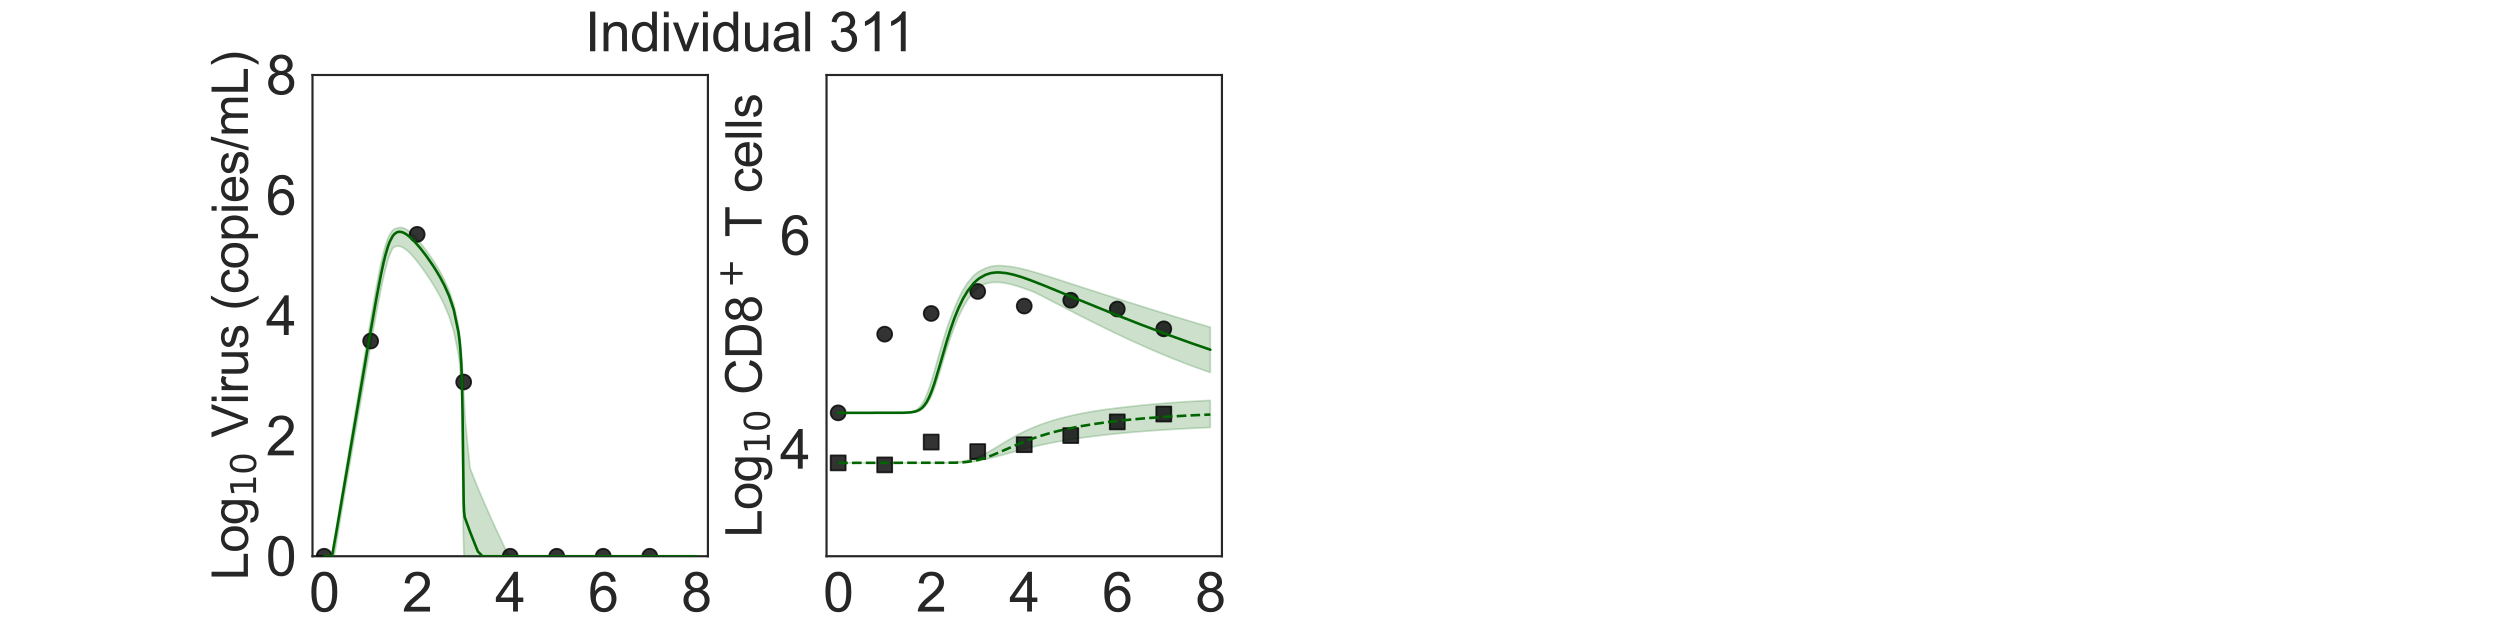 <?xml version="1.0" encoding="utf-8" standalone="no"?>
<!DOCTYPE svg PUBLIC "-//W3C//DTD SVG 1.1//EN"
  "http://www.w3.org/Graphics/SVG/1.1/DTD/svg11.dtd">
<svg xmlns:xlink="http://www.w3.org/1999/xlink" width="1440pt" height="360pt" viewBox="0 0 1440 360" xmlns="http://www.w3.org/2000/svg" version="1.1">
 <defs>
  <style type="text/css">*{stroke-linejoin: round; stroke-linecap: butt}</style>
 </defs>
 <g id="figure_1">
  <g id="patch_1">
   <path d="M 0 360 
L 1440 360 
L 1440 0 
L 0 0 
z
" style="fill: #ffffff"/>
  </g>
  <g id="axes_1">
   <g id="patch_2">
    <path d="M 180 320.4 
L 407.755 320.4 
L 407.755 43.2 
L 180 43.2 
z
" style="fill: #ffffff"/>
   </g>
   <g id="matplotlib.axis_1">
    <g id="xtick_1">
     <g id="text_1">
      <!-- 0 -->
      <g style="fill: #262626" transform="translate(178.024 352.232) scale(0.312 -0.312)">
       <defs>
        <path id="ArialMT-30" d="M 266 2259 
Q 266 3072 433 3567 
Q 600 4063 929 4331 
Q 1259 4600 1759 4600 
Q 2128 4600 2406 4451 
Q 2684 4303 2865 4023 
Q 3047 3744 3150 3342 
Q 3253 2941 3253 2259 
Q 3253 1453 3087 958 
Q 2922 463 2592 192 
Q 2263 -78 1759 -78 
Q 1097 -78 719 397 
Q 266 969 266 2259 
z
M 844 2259 
Q 844 1131 1108 757 
Q 1372 384 1759 384 
Q 2147 384 2411 759 
Q 2675 1134 2675 2259 
Q 2675 3391 2411 3762 
Q 2147 4134 1753 4134 
Q 1366 4134 1134 3806 
Q 844 3388 844 2259 
z
" transform="scale(0.016)"/>
       </defs>
       <use xlink:href="#ArialMT-30"/>
      </g>
     </g>
    </g>
    <g id="xtick_2">
     <g id="text_2">
      <!-- 2 -->
      <g style="fill: #262626" transform="translate(231.613 352.232) scale(0.312 -0.312)">
       <defs>
        <path id="ArialMT-32" d="M 3222 541 
L 3222 0 
L 194 0 
Q 188 203 259 391 
Q 375 700 629 1000 
Q 884 1300 1366 1694 
Q 2113 2306 2375 2664 
Q 2638 3022 2638 3341 
Q 2638 3675 2398 3904 
Q 2159 4134 1775 4134 
Q 1369 4134 1125 3890 
Q 881 3647 878 3216 
L 300 3275 
Q 359 3922 746 4261 
Q 1134 4600 1788 4600 
Q 2447 4600 2831 4234 
Q 3216 3869 3216 3328 
Q 3216 3053 3103 2787 
Q 2991 2522 2730 2228 
Q 2469 1934 1863 1422 
Q 1356 997 1212 845 
Q 1069 694 975 541 
L 3222 541 
z
" transform="scale(0.016)"/>
       </defs>
       <use xlink:href="#ArialMT-32"/>
      </g>
     </g>
    </g>
    <g id="xtick_3">
     <g id="text_3">
      <!-- 4 -->
      <g style="fill: #262626" transform="translate(285.202 352.232) scale(0.312 -0.312)">
       <defs>
        <path id="ArialMT-34" d="M 2069 0 
L 2069 1097 
L 81 1097 
L 81 1613 
L 2172 4581 
L 2631 4581 
L 2631 1613 
L 3250 1613 
L 3250 1097 
L 2631 1097 
L 2631 0 
L 2069 0 
z
M 2069 1613 
L 2069 3678 
L 634 1613 
L 2069 1613 
z
" transform="scale(0.016)"/>
       </defs>
       <use xlink:href="#ArialMT-34"/>
      </g>
     </g>
    </g>
    <g id="xtick_4">
     <g id="text_4">
      <!-- 6 -->
      <g style="fill: #262626" transform="translate(338.792 352.232) scale(0.312 -0.312)">
       <defs>
        <path id="ArialMT-36" d="M 3184 3459 
L 2625 3416 
Q 2550 3747 2413 3897 
Q 2184 4138 1850 4138 
Q 1581 4138 1378 3988 
Q 1113 3794 959 3422 
Q 806 3050 800 2363 
Q 1003 2672 1297 2822 
Q 1591 2972 1913 2972 
Q 2475 2972 2870 2558 
Q 3266 2144 3266 1488 
Q 3266 1056 3080 686 
Q 2894 316 2569 119 
Q 2244 -78 1831 -78 
Q 1128 -78 684 439 
Q 241 956 241 2144 
Q 241 3472 731 4075 
Q 1159 4600 1884 4600 
Q 2425 4600 2770 4297 
Q 3116 3994 3184 3459 
z
M 888 1484 
Q 888 1194 1011 928 
Q 1134 663 1356 523 
Q 1578 384 1822 384 
Q 2178 384 2434 671 
Q 2691 959 2691 1453 
Q 2691 1928 2437 2201 
Q 2184 2475 1800 2475 
Q 1419 2475 1153 2201 
Q 888 1928 888 1484 
z
" transform="scale(0.016)"/>
       </defs>
       <use xlink:href="#ArialMT-36"/>
      </g>
     </g>
    </g>
    <g id="xtick_5">
     <g id="text_5">
      <!-- 8 -->
      <g style="fill: #262626" transform="translate(392.381 352.232) scale(0.312 -0.312)">
       <defs>
        <path id="ArialMT-38" d="M 1131 2484 
Q 781 2613 612 2850 
Q 444 3088 444 3419 
Q 444 3919 803 4259 
Q 1163 4600 1759 4600 
Q 2359 4600 2725 4251 
Q 3091 3903 3091 3403 
Q 3091 3084 2923 2848 
Q 2756 2613 2416 2484 
Q 2838 2347 3058 2040 
Q 3278 1734 3278 1309 
Q 3278 722 2862 322 
Q 2447 -78 1769 -78 
Q 1091 -78 675 323 
Q 259 725 259 1325 
Q 259 1772 486 2073 
Q 713 2375 1131 2484 
z
M 1019 3438 
Q 1019 3113 1228 2906 
Q 1438 2700 1772 2700 
Q 2097 2700 2305 2904 
Q 2513 3109 2513 3406 
Q 2513 3716 2298 3927 
Q 2084 4138 1766 4138 
Q 1444 4138 1231 3931 
Q 1019 3725 1019 3438 
z
M 838 1322 
Q 838 1081 952 856 
Q 1066 631 1291 507 
Q 1516 384 1775 384 
Q 2178 384 2440 643 
Q 2703 903 2703 1303 
Q 2703 1709 2433 1975 
Q 2163 2241 1756 2241 
Q 1359 2241 1098 1978 
Q 838 1716 838 1322 
z
" transform="scale(0.016)"/>
       </defs>
       <use xlink:href="#ArialMT-38"/>
      </g>
     </g>
    </g>
    <g id="text_6">
     <!-- Time (d) -->
     <g style="fill: #262626" transform="translate(241.191 383.253) scale(0.286 -0.286)">
      <defs>
       <path id="ArialMT-54" d="M 1659 0 
L 1659 4041 
L 150 4041 
L 150 4581 
L 3781 4581 
L 3781 4041 
L 2266 4041 
L 2266 0 
L 1659 0 
z
" transform="scale(0.016)"/>
       <path id="ArialMT-69" d="M 425 3934 
L 425 4581 
L 988 4581 
L 988 3934 
L 425 3934 
z
M 425 0 
L 425 3319 
L 988 3319 
L 988 0 
L 425 0 
z
" transform="scale(0.016)"/>
       <path id="ArialMT-6d" d="M 422 0 
L 422 3319 
L 925 3319 
L 925 2853 
Q 1081 3097 1340 3245 
Q 1600 3394 1931 3394 
Q 2300 3394 2536 3241 
Q 2772 3088 2869 2813 
Q 3263 3394 3894 3394 
Q 4388 3394 4653 3120 
Q 4919 2847 4919 2278 
L 4919 0 
L 4359 0 
L 4359 2091 
Q 4359 2428 4304 2576 
Q 4250 2725 4106 2815 
Q 3963 2906 3769 2906 
Q 3419 2906 3187 2673 
Q 2956 2441 2956 1928 
L 2956 0 
L 2394 0 
L 2394 2156 
Q 2394 2531 2256 2718 
Q 2119 2906 1806 2906 
Q 1569 2906 1367 2781 
Q 1166 2656 1075 2415 
Q 984 2175 984 1722 
L 984 0 
L 422 0 
z
" transform="scale(0.016)"/>
       <path id="ArialMT-65" d="M 2694 1069 
L 3275 997 
Q 3138 488 2766 206 
Q 2394 -75 1816 -75 
Q 1088 -75 661 373 
Q 234 822 234 1631 
Q 234 2469 665 2931 
Q 1097 3394 1784 3394 
Q 2450 3394 2872 2941 
Q 3294 2488 3294 1666 
Q 3294 1616 3291 1516 
L 816 1516 
Q 847 969 1125 678 
Q 1403 388 1819 388 
Q 2128 388 2347 550 
Q 2566 713 2694 1069 
z
M 847 1978 
L 2700 1978 
Q 2663 2397 2488 2606 
Q 2219 2931 1791 2931 
Q 1403 2931 1139 2672 
Q 875 2413 847 1978 
z
" transform="scale(0.016)"/>
       <path id="ArialMT-20" transform="scale(0.016)"/>
       <path id="ArialMT-28" d="M 1497 -1347 
Q 1031 -759 709 28 
Q 388 816 388 1659 
Q 388 2403 628 3084 
Q 909 3875 1497 4659 
L 1900 4659 
Q 1522 4009 1400 3731 
Q 1209 3300 1100 2831 
Q 966 2247 966 1656 
Q 966 153 1900 -1347 
L 1497 -1347 
z
" transform="scale(0.016)"/>
       <path id="ArialMT-64" d="M 2575 0 
L 2575 419 
Q 2259 -75 1647 -75 
Q 1250 -75 917 144 
Q 584 363 401 755 
Q 219 1147 219 1656 
Q 219 2153 384 2558 
Q 550 2963 881 3178 
Q 1213 3394 1622 3394 
Q 1922 3394 2156 3267 
Q 2391 3141 2538 2938 
L 2538 4581 
L 3097 4581 
L 3097 0 
L 2575 0 
z
M 797 1656 
Q 797 1019 1065 703 
Q 1334 388 1700 388 
Q 2069 388 2326 689 
Q 2584 991 2584 1609 
Q 2584 2291 2321 2609 
Q 2059 2928 1675 2928 
Q 1300 2928 1048 2622 
Q 797 2316 797 1656 
z
" transform="scale(0.016)"/>
       <path id="ArialMT-29" d="M 791 -1347 
L 388 -1347 
Q 1322 153 1322 1656 
Q 1322 2244 1188 2822 
Q 1081 3291 891 3722 
Q 769 4003 388 4659 
L 791 4659 
Q 1378 3875 1659 3084 
Q 1900 2403 1900 1659 
Q 1900 816 1576 28 
Q 1253 -759 791 -1347 
z
" transform="scale(0.016)"/>
      </defs>
      <use xlink:href="#ArialMT-54"/>
      <use xlink:href="#ArialMT-69" transform="translate(57.334 0)"/>
      <use xlink:href="#ArialMT-6d" transform="translate(79.551 0)"/>
      <use xlink:href="#ArialMT-65" transform="translate(162.852 0)"/>
      <use xlink:href="#ArialMT-20" transform="translate(218.467 0)"/>
      <use xlink:href="#ArialMT-28" transform="translate(246.25 0)"/>
      <use xlink:href="#ArialMT-64" transform="translate(279.551 0)"/>
      <use xlink:href="#ArialMT-29" transform="translate(335.166 0)"/>
     </g>
    </g>
   </g>
   <g id="matplotlib.axis_2">
    <g id="ytick_1">
     <g id="text_7">
      <!-- 0 -->
      <g style="fill: #262626" transform="translate(153.15 331.566) scale(0.312 -0.312)">
       <use xlink:href="#ArialMT-30"/>
      </g>
     </g>
    </g>
    <g id="ytick_2">
     <g id="text_8">
      <!-- 2 -->
      <g style="fill: #262626" transform="translate(153.15 262.266) scale(0.312 -0.312)">
       <use xlink:href="#ArialMT-32"/>
      </g>
     </g>
    </g>
    <g id="ytick_3">
     <g id="text_9">
      <!-- 4 -->
      <g style="fill: #262626" transform="translate(153.15 192.966) scale(0.312 -0.312)">
       <use xlink:href="#ArialMT-34"/>
      </g>
     </g>
    </g>
    <g id="ytick_4">
     <g id="text_10">
      <!-- 6 -->
      <g style="fill: #262626" transform="translate(153.15 123.666) scale(0.312 -0.312)">
       <use xlink:href="#ArialMT-36"/>
      </g>
     </g>
    </g>
    <g id="ytick_5">
     <g id="text_11">
      <!-- 8 -->
      <g style="fill: #262626" transform="translate(153.15 54.366) scale(0.312 -0.312)">
       <use xlink:href="#ArialMT-38"/>
      </g>
     </g>
    </g>
    <g id="text_12">
     <!-- Log$_{10}$ Virus (copies/mL) -->
     <g style="fill: #262626" transform="translate(142.858 334.238) rotate(-90) scale(0.286 -0.286)">
      <defs>
       <path id="ArialMT-4c" d="M 469 0 
L 469 4581 
L 1075 4581 
L 1075 541 
L 3331 541 
L 3331 0 
L 469 0 
z
" transform="scale(0.016)"/>
       <path id="ArialMT-6f" d="M 213 1659 
Q 213 2581 725 3025 
Q 1153 3394 1769 3394 
Q 2453 3394 2887 2945 
Q 3322 2497 3322 1706 
Q 3322 1066 3130 698 
Q 2938 331 2570 128 
Q 2203 -75 1769 -75 
Q 1072 -75 642 372 
Q 213 819 213 1659 
z
M 791 1659 
Q 791 1022 1069 705 
Q 1347 388 1769 388 
Q 2188 388 2466 706 
Q 2744 1025 2744 1678 
Q 2744 2294 2464 2611 
Q 2184 2928 1769 2928 
Q 1347 2928 1069 2612 
Q 791 2297 791 1659 
z
" transform="scale(0.016)"/>
       <path id="ArialMT-67" d="M 319 -275 
L 866 -356 
Q 900 -609 1056 -725 
Q 1266 -881 1628 -881 
Q 2019 -881 2231 -725 
Q 2444 -569 2519 -288 
Q 2563 -116 2559 434 
Q 2191 0 1641 0 
Q 956 0 581 494 
Q 206 988 206 1678 
Q 206 2153 378 2554 
Q 550 2956 876 3175 
Q 1203 3394 1644 3394 
Q 2231 3394 2613 2919 
L 2613 3319 
L 3131 3319 
L 3131 450 
Q 3131 -325 2973 -648 
Q 2816 -972 2473 -1159 
Q 2131 -1347 1631 -1347 
Q 1038 -1347 672 -1080 
Q 306 -813 319 -275 
z
M 784 1719 
Q 784 1066 1043 766 
Q 1303 466 1694 466 
Q 2081 466 2343 764 
Q 2606 1063 2606 1700 
Q 2606 2309 2336 2618 
Q 2066 2928 1684 2928 
Q 1309 2928 1046 2623 
Q 784 2319 784 1719 
z
" transform="scale(0.016)"/>
       <path id="DejaVuSans-31" d="M 794 531 
L 1825 531 
L 1825 4091 
L 703 3866 
L 703 4441 
L 1819 4666 
L 2450 4666 
L 2450 531 
L 3481 531 
L 3481 0 
L 794 0 
L 794 531 
z
" transform="scale(0.016)"/>
       <path id="DejaVuSans-30" d="M 2034 4250 
Q 1547 4250 1301 3770 
Q 1056 3291 1056 2328 
Q 1056 1369 1301 889 
Q 1547 409 2034 409 
Q 2525 409 2770 889 
Q 3016 1369 3016 2328 
Q 3016 3291 2770 3770 
Q 2525 4250 2034 4250 
z
M 2034 4750 
Q 2819 4750 3233 4129 
Q 3647 3509 3647 2328 
Q 3647 1150 3233 529 
Q 2819 -91 2034 -91 
Q 1250 -91 836 529 
Q 422 1150 422 2328 
Q 422 3509 836 4129 
Q 1250 4750 2034 4750 
z
" transform="scale(0.016)"/>
       <path id="ArialMT-56" d="M 1803 0 
L 28 4581 
L 684 4581 
L 1875 1253 
Q 2019 853 2116 503 
Q 2222 878 2363 1253 
L 3600 4581 
L 4219 4581 
L 2425 0 
L 1803 0 
z
" transform="scale(0.016)"/>
       <path id="ArialMT-72" d="M 416 0 
L 416 3319 
L 922 3319 
L 922 2816 
Q 1116 3169 1280 3281 
Q 1444 3394 1641 3394 
Q 1925 3394 2219 3213 
L 2025 2691 
Q 1819 2813 1613 2813 
Q 1428 2813 1281 2702 
Q 1134 2591 1072 2394 
Q 978 2094 978 1738 
L 978 0 
L 416 0 
z
" transform="scale(0.016)"/>
       <path id="ArialMT-75" d="M 2597 0 
L 2597 488 
Q 2209 -75 1544 -75 
Q 1250 -75 995 37 
Q 741 150 617 320 
Q 494 491 444 738 
Q 409 903 409 1263 
L 409 3319 
L 972 3319 
L 972 1478 
Q 972 1038 1006 884 
Q 1059 663 1231 536 
Q 1403 409 1656 409 
Q 1909 409 2131 539 
Q 2353 669 2445 892 
Q 2538 1116 2538 1541 
L 2538 3319 
L 3100 3319 
L 3100 0 
L 2597 0 
z
" transform="scale(0.016)"/>
       <path id="ArialMT-73" d="M 197 991 
L 753 1078 
Q 800 744 1014 566 
Q 1228 388 1613 388 
Q 2000 388 2187 545 
Q 2375 703 2375 916 
Q 2375 1106 2209 1216 
Q 2094 1291 1634 1406 
Q 1016 1563 777 1677 
Q 538 1791 414 1992 
Q 291 2194 291 2438 
Q 291 2659 392 2848 
Q 494 3038 669 3163 
Q 800 3259 1026 3326 
Q 1253 3394 1513 3394 
Q 1903 3394 2198 3281 
Q 2494 3169 2634 2976 
Q 2775 2784 2828 2463 
L 2278 2388 
Q 2241 2644 2061 2787 
Q 1881 2931 1553 2931 
Q 1166 2931 1000 2803 
Q 834 2675 834 2503 
Q 834 2394 903 2306 
Q 972 2216 1119 2156 
Q 1203 2125 1616 2013 
Q 2213 1853 2448 1751 
Q 2684 1650 2818 1456 
Q 2953 1263 2953 975 
Q 2953 694 2789 445 
Q 2625 197 2315 61 
Q 2006 -75 1616 -75 
Q 969 -75 630 194 
Q 291 463 197 991 
z
" transform="scale(0.016)"/>
       <path id="ArialMT-63" d="M 2588 1216 
L 3141 1144 
Q 3050 572 2676 248 
Q 2303 -75 1759 -75 
Q 1078 -75 664 370 
Q 250 816 250 1647 
Q 250 2184 428 2587 
Q 606 2991 970 3192 
Q 1334 3394 1763 3394 
Q 2303 3394 2647 3120 
Q 2991 2847 3088 2344 
L 2541 2259 
Q 2463 2594 2264 2762 
Q 2066 2931 1784 2931 
Q 1359 2931 1093 2626 
Q 828 2322 828 1663 
Q 828 994 1084 691 
Q 1341 388 1753 388 
Q 2084 388 2306 591 
Q 2528 794 2588 1216 
z
" transform="scale(0.016)"/>
       <path id="ArialMT-70" d="M 422 -1272 
L 422 3319 
L 934 3319 
L 934 2888 
Q 1116 3141 1344 3267 
Q 1572 3394 1897 3394 
Q 2322 3394 2647 3175 
Q 2972 2956 3137 2557 
Q 3303 2159 3303 1684 
Q 3303 1175 3120 767 
Q 2938 359 2589 142 
Q 2241 -75 1856 -75 
Q 1575 -75 1351 44 
Q 1128 163 984 344 
L 984 -1272 
L 422 -1272 
z
M 931 1641 
Q 931 1000 1190 694 
Q 1450 388 1819 388 
Q 2194 388 2461 705 
Q 2728 1022 2728 1688 
Q 2728 2322 2467 2637 
Q 2206 2953 1844 2953 
Q 1484 2953 1207 2617 
Q 931 2281 931 1641 
z
" transform="scale(0.016)"/>
       <path id="ArialMT-2f" d="M 0 -78 
L 1328 4659 
L 1778 4659 
L 453 -78 
L 0 -78 
z
" transform="scale(0.016)"/>
      </defs>
      <use xlink:href="#ArialMT-4c" transform="translate(0 0.203)"/>
      <use xlink:href="#ArialMT-6f" transform="translate(55.615 0.203)"/>
      <use xlink:href="#ArialMT-67" transform="translate(111.23 0.203)"/>
      <use xlink:href="#DejaVuSans-31" transform="translate(167.803 -16.203) scale(0.7)"/>
      <use xlink:href="#DejaVuSans-30" transform="translate(212.339 -16.203) scale(0.7)"/>
      <use xlink:href="#ArialMT-20" transform="translate(259.609 0.203)"/>
      <use xlink:href="#ArialMT-56" transform="translate(287.393 0.203)"/>
      <use xlink:href="#ArialMT-69" transform="translate(354.092 0.203)"/>
      <use xlink:href="#ArialMT-72" transform="translate(376.309 0.203)"/>
      <use xlink:href="#ArialMT-75" transform="translate(409.609 0.203)"/>
      <use xlink:href="#ArialMT-73" transform="translate(465.225 0.203)"/>
      <use xlink:href="#ArialMT-20" transform="translate(515.225 0.203)"/>
      <use xlink:href="#ArialMT-28" transform="translate(543.008 0.203)"/>
      <use xlink:href="#ArialMT-63" transform="translate(576.309 0.203)"/>
      <use xlink:href="#ArialMT-6f" transform="translate(626.309 0.203)"/>
      <use xlink:href="#ArialMT-70" transform="translate(681.924 0.203)"/>
      <use xlink:href="#ArialMT-69" transform="translate(737.539 0.203)"/>
      <use xlink:href="#ArialMT-65" transform="translate(759.756 0.203)"/>
      <use xlink:href="#ArialMT-73" transform="translate(815.371 0.203)"/>
      <use xlink:href="#ArialMT-2f" transform="translate(865.371 0.203)"/>
      <use xlink:href="#ArialMT-6d" transform="translate(893.154 0.203)"/>
      <use xlink:href="#ArialMT-4c" transform="translate(976.455 0.203)"/>
      <use xlink:href="#ArialMT-29" transform="translate(1032.07 0.203)"/>
     </g>
    </g>
   </g>
   <g id="patch_3">
    <path d="M 180 320.4 
L 180 43.2 
" style="fill: none; stroke: #262626; stroke-width: 1.25; stroke-linejoin: miter; stroke-linecap: square"/>
   </g>
   <g id="patch_4">
    <path d="M 407.755 320.4 
L 407.755 43.2 
" style="fill: none; stroke: #262626; stroke-width: 1.25; stroke-linejoin: miter; stroke-linecap: square"/>
   </g>
   <g id="patch_5">
    <path d="M 180 320.4 
L 407.755 320.4 
" style="fill: none; stroke: #262626; stroke-width: 1.25; stroke-linejoin: miter; stroke-linecap: square"/>
   </g>
   <g id="patch_6">
    <path d="M 180 43.2 
L 407.755 43.2 
" style="fill: none; stroke: #262626; stroke-width: 1.25; stroke-linejoin: miter; stroke-linecap: square"/>
   </g>
   <g id="FillBetweenPolyCollection_1">
    <defs>
     <path id="m69bdd85c32" d="M 186.699 -39.6 
L 186.699 -39.6 
L 186.699 -39.6 
L 186.703 -39.6 
L 186.74 -39.6 
L 186.866 -39.6 
L 186.969 -39.6 
L 187.314 -39.6 
L 187.659 -39.6 
L 188.513 -39.6 
L 189.113 -39.6 
L 190.5 -39.6 
L 191.238 -39.6 
L 192.66 -40.557 
L 193.478 -45.144 
L 194.879 -53.638 
L 195.76 -58.958 
L 197.154 -67.368 
L 198.08 -72.913 
L 199.46 -80.848 
L 200.419 -86.382 
L 201.786 -94.233 
L 202.768 -99.884 
L 204.253 -108.415 
L 205.212 -113.942 
L 206.505 -121.359 
L 207.494 -127.046 
L 208.89 -135.044 
L 209.868 -140.661 
L 211.17 -148.091 
L 212.165 -153.774 
L 213.561 -161.675 
L 214.549 -167.247 
L 215.882 -174.66 
L 216.896 -180.199 
L 218.345 -187.908 
L 219.374 -193.093 
L 220.95 -200.522 
L 221.976 -204.825 
L 223.414 -210.175 
L 224.489 -213.225 
L 226.104 -216.836 
L 227.233 -217.778 
L 228.691 -218.242 
L 229.797 -218.235 
L 231.185 -217.818 
L 232.255 -217.295 
L 233.579 -216.418 
L 234.904 -215.374 
L 236.242 -214.075 
L 237.619 -212.579 
L 239.042 -210.92 
L 240.529 -209.081 
L 242.09 -207.042 
L 243.772 -204.743 
L 245.454 -202.335 
L 247.358 -199.485 
L 249.262 -196.492 
L 251.197 -193.285 
L 253.611 -188.972 
L 256.026 -184.149 
L 258.705 -177.624 
L 261.385 -169.031 
L 264.064 -155.71 
L 264.6 -151.566 
L 265.136 -144.459 
L 265.713 -136.116 
L 266.03 -129.955 
L 266.297 -109.014 
L 266.431 -95.664 
L 266.547 -81.059 
L 266.663 -68.025 
L 266.803 -57.011 
L 267.072 -44.79 
L 267.26 -39.6 
L 267.645 -39.6 
L 268.03 -39.6 
L 270.71 -39.6 
L 271.522 -39.6 
L 274.201 -39.6 
L 275.278 -39.6 
L 277.958 -39.6 
L 279.266 -39.6 
L 281.946 -39.6 
L 283.481 -39.6 
L 286.161 -39.6 
L 287.9 -39.6 
L 290.579 -39.6 
L 292.492 -39.6 
L 295.172 -39.6 
L 297.23 -39.6 
L 299.91 -39.6 
L 302.093 -39.6 
L 304.773 -39.6 
L 307.452 -39.6 
L 310.132 -39.6 
L 312.811 -39.6 
L 315.491 -39.6 
L 318.17 -39.6 
L 320.85 -39.6 
L 323.529 -39.6 
L 326.209 -39.6 
L 328.888 -39.6 
L 331.568 -39.6 
L 334.247 -39.6 
L 336.926 -39.6 
L 339.606 -39.6 
L 342.285 -39.6 
L 344.965 -39.6 
L 347.644 -39.6 
L 350.324 -39.6 
L 353.003 -39.6 
L 355.683 -39.6 
L 358.362 -39.6 
L 361.042 -39.6 
L 363.721 -39.6 
L 366.401 -39.6 
L 369.08 -39.6 
L 371.76 -39.6 
L 374.439 -39.6 
L 377.119 -39.6 
L 379.798 -39.6 
L 382.478 -39.6 
L 385.157 -39.6 
L 387.836 -39.6 
L 390.516 -39.6 
L 393.195 -39.6 
L 395.875 -39.6 
L 398.554 -39.6 
L 401.056 -39.6 
L 401.056 -39.6 
L 401.056 -39.6 
L 398.554 -39.6 
L 395.875 -39.6 
L 393.195 -39.6 
L 390.516 -39.6 
L 387.836 -39.6 
L 385.157 -39.6 
L 382.478 -39.6 
L 379.798 -39.6 
L 377.119 -39.6 
L 374.439 -39.6 
L 371.76 -39.6 
L 369.08 -39.6 
L 366.401 -39.6 
L 363.721 -39.6 
L 361.042 -39.6 
L 358.362 -39.6 
L 355.683 -39.6 
L 353.003 -39.6 
L 350.324 -39.6 
L 347.644 -39.6 
L 344.965 -39.6 
L 342.285 -39.6 
L 339.606 -39.6 
L 336.926 -39.6 
L 334.247 -39.6 
L 331.568 -39.6 
L 328.888 -39.6 
L 326.209 -39.6 
L 323.529 -39.6 
L 320.85 -39.6 
L 318.17 -39.6 
L 315.491 -39.6 
L 312.811 -39.6 
L 310.132 -39.6 
L 307.452 -39.6 
L 304.773 -39.6 
L 302.093 -39.6 
L 299.91 -39.6 
L 297.23 -39.6 
L 295.172 -39.6 
L 292.492 -40.924 
L 290.579 -44.858 
L 287.9 -50.554 
L 286.161 -54.306 
L 283.481 -60.155 
L 281.946 -63.554 
L 279.266 -69.616 
L 277.958 -72.64 
L 275.278 -78.982 
L 274.201 -81.63 
L 271.522 -88.383 
L 270.71 -90.536 
L 268.03 -117.39 
L 267.645 -124.667 
L 267.26 -131.366 
L 267.072 -134.39 
L 266.803 -140.474 
L 266.663 -142.44 
L 266.547 -144.654 
L 266.431 -146.358 
L 266.297 -149.268 
L 266.03 -153.381 
L 265.713 -158.039 
L 265.136 -164.278 
L 264.6 -168.451 
L 264.064 -172.624 
L 261.385 -184.878 
L 258.705 -192.606 
L 256.026 -198.717 
L 253.611 -203.269 
L 251.197 -207.335 
L 249.262 -210.345 
L 247.358 -213.142 
L 245.454 -215.786 
L 243.772 -218.003 
L 242.09 -220.112 
L 240.529 -221.945 
L 239.042 -223.572 
L 237.619 -225.004 
L 236.242 -226.256 
L 234.904 -227.295 
L 233.579 -228.149 
L 232.255 -228.731 
L 231.185 -228.979 
L 229.797 -228.89 
L 228.691 -228.637 
L 227.233 -228.135 
L 226.104 -227.305 
L 224.489 -224.943 
L 223.414 -222.758 
L 221.976 -218.522 
L 220.95 -214.882 
L 219.374 -207.989 
L 218.345 -203.031 
L 216.896 -195.336 
L 215.882 -189.72 
L 214.549 -182.051 
L 213.561 -176.273 
L 212.165 -167.982 
L 211.17 -162.028 
L 209.868 -154.198 
L 208.89 -148.306 
L 207.494 -139.855 
L 206.505 -133.873 
L 205.212 -126.036 
L 204.253 -120.235 
L 202.768 -111.206 
L 201.786 -105.259 
L 200.419 -96.954 
L 199.46 -91.147 
L 198.08 -82.765 
L 197.154 -77.16 
L 195.76 -68.689 
L 194.879 -63.362 
L 193.478 -54.835 
L 192.66 -49.88 
L 191.238 -41.293 
L 190.5 -39.6 
L 189.113 -39.6 
L 188.513 -39.6 
L 187.659 -39.6 
L 187.314 -39.6 
L 186.969 -39.6 
L 186.866 -39.6 
L 186.74 -39.6 
L 186.703 -39.6 
L 186.699 -39.6 
L 186.699 -39.6 
z
" style="stroke: #006400; stroke-opacity: 0.2"/>
    </defs>
    <g clip-path="url(#p2a62371d3c)">
     <use xlink:href="#m69bdd85c32" x="0" y="360" style="fill: #006400; fill-opacity: 0.2; stroke: #006400; stroke-opacity: 0.2"/>
    </g>
   </g>
   <g id="PathCollection_1">
    <defs>
     <path id="m081b98d57e" d="M 0 4.33 
C 1.148 4.33 2.25 3.874 3.062 3.062 
C 3.874 2.25 4.33 1.148 4.33 0 
C 4.33 -1.148 3.874 -2.25 3.062 -3.062 
C 2.25 -3.874 1.148 -4.33 0 -4.33 
C -1.148 -4.33 -2.25 -3.874 -3.062 -3.062 
C -3.874 -2.25 -4.33 -1.148 -4.33 0 
C -4.33 1.148 -3.874 2.25 -3.062 3.062 
C -2.25 3.874 -1.148 4.33 0 4.33 
z
" style="stroke: #000000; stroke-opacity: 0.8"/>
    </defs>
    <g clip-path="url(#p2a62371d3c)">
     <use xlink:href="#m081b98d57e" x="186.699" y="320.4" style="fill-opacity: 0.8; stroke: #000000; stroke-opacity: 0.8"/>
     <use xlink:href="#m081b98d57e" x="213.493" y="196.44" style="fill-opacity: 0.8; stroke: #000000; stroke-opacity: 0.8"/>
     <use xlink:href="#m081b98d57e" x="240.288" y="134.993" style="fill-opacity: 0.8; stroke: #000000; stroke-opacity: 0.8"/>
     <use xlink:href="#m081b98d57e" x="267.083" y="220.035" style="fill-opacity: 0.8; stroke: #000000; stroke-opacity: 0.8"/>
     <use xlink:href="#m081b98d57e" x="293.878" y="320.4" style="fill-opacity: 0.8; stroke: #000000; stroke-opacity: 0.8"/>
     <use xlink:href="#m081b98d57e" x="320.672" y="320.4" style="fill-opacity: 0.8; stroke: #000000; stroke-opacity: 0.8"/>
     <use xlink:href="#m081b98d57e" x="347.467" y="320.4" style="fill-opacity: 0.8; stroke: #000000; stroke-opacity: 0.8"/>
     <use xlink:href="#m081b98d57e" x="374.262" y="320.4" style="fill-opacity: 0.8; stroke: #000000; stroke-opacity: 0.8"/>
    </g>
   </g>
   <g id="line2d_1">
    <path d="M 186.699 320.4 
L 191.238 320.4 
L 193.478 307.883 
L 212.165 198.261 
L 216.896 171.391 
L 219.374 158.463 
L 220.95 151.19 
L 221.976 147.025 
L 223.414 142.126 
L 224.489 139.228 
L 226.104 136.127 
L 227.233 134.748 
L 228.691 133.764 
L 229.797 133.499 
L 231.185 133.613 
L 232.255 133.97 
L 233.579 134.662 
L 234.904 135.577 
L 236.242 136.681 
L 239.042 139.441 
L 242.09 142.96 
L 245.454 147.316 
L 249.262 152.787 
L 251.197 155.815 
L 253.611 159.911 
L 256.026 164.503 
L 258.705 170.547 
L 261.385 178.484 
L 264.064 191.374 
L 264.6 195.511 
L 265.136 200.94 
L 265.713 209.731 
L 266.03 217.656 
L 266.431 237.739 
L 267.072 288.659 
L 267.26 294.099 
L 267.645 297.832 
L 270.71 306.238 
L 274.201 315.077 
L 275.278 317.67 
L 277.958 320.4 
L 401.056 320.4 
L 401.056 320.4 
" clip-path="url(#p2a62371d3c)" style="fill: none; stroke: #006400; stroke-width: 1.5; stroke-linecap: round"/>
   </g>
  </g>
  <g id="axes_2">
   <g id="patch_7">
    <path d="M 476.082 320.4 
L 703.837 320.4 
L 703.837 43.2 
L 476.082 43.2 
z
" style="fill: #ffffff"/>
   </g>
   <g id="matplotlib.axis_3">
    <g id="xtick_6">
     <g id="text_13">
      <!-- 0 -->
      <g style="fill: #262626" transform="translate(474.105 352.232) scale(0.312 -0.312)">
       <use xlink:href="#ArialMT-30"/>
      </g>
     </g>
    </g>
    <g id="xtick_7">
     <g id="text_14">
      <!-- 2 -->
      <g style="fill: #262626" transform="translate(527.695 352.232) scale(0.312 -0.312)">
       <use xlink:href="#ArialMT-32"/>
      </g>
     </g>
    </g>
    <g id="xtick_8">
     <g id="text_15">
      <!-- 4 -->
      <g style="fill: #262626" transform="translate(581.284 352.232) scale(0.312 -0.312)">
       <use xlink:href="#ArialMT-34"/>
      </g>
     </g>
    </g>
    <g id="xtick_9">
     <g id="text_16">
      <!-- 6 -->
      <g style="fill: #262626" transform="translate(634.874 352.232) scale(0.312 -0.312)">
       <use xlink:href="#ArialMT-36"/>
      </g>
     </g>
    </g>
    <g id="xtick_10">
     <g id="text_17">
      <!-- 8 -->
      <g style="fill: #262626" transform="translate(688.463 352.232) scale(0.312 -0.312)">
       <use xlink:href="#ArialMT-38"/>
      </g>
     </g>
    </g>
    <g id="text_18">
     <!-- Time (d) -->
     <g style="fill: #262626" transform="translate(537.273 383.253) scale(0.286 -0.286)">
      <use xlink:href="#ArialMT-54"/>
      <use xlink:href="#ArialMT-69" transform="translate(57.334 0)"/>
      <use xlink:href="#ArialMT-6d" transform="translate(79.551 0)"/>
      <use xlink:href="#ArialMT-65" transform="translate(162.852 0)"/>
      <use xlink:href="#ArialMT-20" transform="translate(218.467 0)"/>
      <use xlink:href="#ArialMT-28" transform="translate(246.25 0)"/>
      <use xlink:href="#ArialMT-64" transform="translate(279.551 0)"/>
      <use xlink:href="#ArialMT-29" transform="translate(335.166 0)"/>
     </g>
    </g>
   </g>
   <g id="matplotlib.axis_4">
    <g id="ytick_6">
     <g id="text_19">
      <!-- 4 -->
      <g style="fill: #262626" transform="translate(449.232 269.966) scale(0.312 -0.312)">
       <use xlink:href="#ArialMT-34"/>
      </g>
     </g>
    </g>
    <g id="ytick_7">
     <g id="text_20">
      <!-- 6 -->
      <g style="fill: #262626" transform="translate(449.232 146.766) scale(0.312 -0.312)">
       <use xlink:href="#ArialMT-36"/>
      </g>
     </g>
    </g>
    <g id="text_21">
     <!-- Log$_{10}$ CD8$^+$ T cells -->
     <g style="fill: #262626" transform="translate(438.94 309.642) rotate(-90) scale(0.286 -0.286)">
      <defs>
       <path id="ArialMT-43" d="M 3763 1606 
L 4369 1453 
Q 4178 706 3683 314 
Q 3188 -78 2472 -78 
Q 1731 -78 1267 223 
Q 803 525 561 1097 
Q 319 1669 319 2325 
Q 319 3041 592 3573 
Q 866 4106 1370 4382 
Q 1875 4659 2481 4659 
Q 3169 4659 3637 4309 
Q 4106 3959 4291 3325 
L 3694 3184 
Q 3534 3684 3231 3912 
Q 2928 4141 2469 4141 
Q 1941 4141 1586 3887 
Q 1231 3634 1087 3207 
Q 944 2781 944 2328 
Q 944 1744 1114 1308 
Q 1284 872 1643 656 
Q 2003 441 2422 441 
Q 2931 441 3284 734 
Q 3638 1028 3763 1606 
z
" transform="scale(0.016)"/>
       <path id="ArialMT-44" d="M 494 0 
L 494 4581 
L 2072 4581 
Q 2606 4581 2888 4516 
Q 3281 4425 3559 4188 
Q 3922 3881 4101 3404 
Q 4281 2928 4281 2316 
Q 4281 1794 4159 1391 
Q 4038 988 3847 723 
Q 3656 459 3429 307 
Q 3203 156 2883 78 
Q 2563 0 2147 0 
L 494 0 
z
M 1100 541 
L 2078 541 
Q 2531 541 2789 625 
Q 3047 709 3200 863 
Q 3416 1078 3536 1442 
Q 3656 1806 3656 2325 
Q 3656 3044 3420 3430 
Q 3184 3816 2847 3947 
Q 2603 4041 2063 4041 
L 1100 4041 
L 1100 541 
z
" transform="scale(0.016)"/>
       <path id="DejaVuSans-2b" d="M 2944 4013 
L 2944 2272 
L 4684 2272 
L 4684 1741 
L 2944 1741 
L 2944 0 
L 2419 0 
L 2419 1741 
L 678 1741 
L 678 2272 
L 2419 2272 
L 2419 4013 
L 2944 4013 
z
" transform="scale(0.016)"/>
       <path id="ArialMT-6c" d="M 409 0 
L 409 4581 
L 972 4581 
L 972 0 
L 409 0 
z
" transform="scale(0.016)"/>
      </defs>
      <use xlink:href="#ArialMT-4c" transform="translate(0 0.827)"/>
      <use xlink:href="#ArialMT-6f" transform="translate(55.615 0.827)"/>
      <use xlink:href="#ArialMT-67" transform="translate(111.23 0.827)"/>
      <use xlink:href="#DejaVuSans-31" transform="translate(167.803 -15.58) scale(0.7)"/>
      <use xlink:href="#DejaVuSans-30" transform="translate(212.339 -15.58) scale(0.7)"/>
      <use xlink:href="#ArialMT-20" transform="translate(259.609 0.827)"/>
      <use xlink:href="#ArialMT-43" transform="translate(287.393 0.827)"/>
      <use xlink:href="#ArialMT-44" transform="translate(359.609 0.827)"/>
      <use xlink:href="#ArialMT-38" transform="translate(431.826 0.827)"/>
      <use xlink:href="#DejaVuSans-2b" transform="translate(502.036 39.108) scale(0.7)"/>
      <use xlink:href="#ArialMT-20" transform="translate(577.061 0.827)"/>
      <use xlink:href="#ArialMT-54" transform="translate(604.844 0.827)"/>
      <use xlink:href="#ArialMT-20" transform="translate(665.928 0.827)"/>
      <use xlink:href="#ArialMT-63" transform="translate(693.711 0.827)"/>
      <use xlink:href="#ArialMT-65" transform="translate(743.711 0.827)"/>
      <use xlink:href="#ArialMT-6c" transform="translate(799.326 0.827)"/>
      <use xlink:href="#ArialMT-6c" transform="translate(821.543 0.827)"/>
      <use xlink:href="#ArialMT-73" transform="translate(843.76 0.827)"/>
     </g>
    </g>
   </g>
   <g id="patch_8">
    <path d="M 476.082 320.4 
L 476.082 43.2 
" style="fill: none; stroke: #262626; stroke-width: 1.25; stroke-linejoin: miter; stroke-linecap: square"/>
   </g>
   <g id="patch_9">
    <path d="M 703.837 320.4 
L 703.837 43.2 
" style="fill: none; stroke: #262626; stroke-width: 1.25; stroke-linejoin: miter; stroke-linecap: square"/>
   </g>
   <g id="patch_10">
    <path d="M 476.082 320.4 
L 703.837 320.4 
" style="fill: none; stroke: #262626; stroke-width: 1.25; stroke-linejoin: miter; stroke-linecap: square"/>
   </g>
   <g id="patch_11">
    <path d="M 476.082 43.2 
L 703.837 43.2 
" style="fill: none; stroke: #262626; stroke-width: 1.25; stroke-linejoin: miter; stroke-linecap: square"/>
   </g>
   <g id="FillBetweenPolyCollection_2">
    <defs>
     <path id="m72602d111e" d="M 482.78 -122.193 
L 482.78 -122.193 
L 482.781 -122.193 
L 482.784 -122.193 
L 482.821 -122.193 
L 482.947 -122.193 
L 483.051 -122.193 
L 483.396 -122.193 
L 483.741 -122.193 
L 484.595 -122.193 
L 485.194 -122.193 
L 486.581 -122.193 
L 487.32 -122.193 
L 488.742 -122.193 
L 489.56 -122.193 
L 490.961 -122.193 
L 491.842 -122.193 
L 493.235 -122.193 
L 494.162 -122.193 
L 495.541 -122.193 
L 496.501 -122.193 
L 497.868 -122.193 
L 498.849 -122.193 
L 500.334 -122.193 
L 501.293 -122.193 
L 502.587 -122.193 
L 503.576 -122.193 
L 504.972 -122.193 
L 505.95 -122.193 
L 507.252 -122.193 
L 508.247 -122.193 
L 509.642 -122.193 
L 510.63 -122.193 
L 511.964 -122.194 
L 512.978 -122.195 
L 514.427 -122.197 
L 515.456 -122.199 
L 517.032 -122.204 
L 518.058 -122.21 
L 519.495 -122.224 
L 520.571 -122.24 
L 522.186 -122.282 
L 523.314 -122.328 
L 524.773 -122.431 
L 525.878 -122.548 
L 527.267 -122.788 
L 528.336 -123.055 
L 529.661 -123.566 
L 530.986 -124.296 
L 532.324 -125.374 
L 533.701 -126.957 
L 535.124 -129.178 
L 536.611 -132.15 
L 538.171 -136.041 
L 539.853 -140.916 
L 541.535 -146.36 
L 543.44 -152.769 
L 545.344 -158.963 
L 547.279 -164.863 
L 549.693 -171.605 
L 552.107 -177.483 
L 554.787 -182.994 
L 557.466 -187.491 
L 560.146 -191.047 
L 560.682 -191.669 
L 561.218 -192.185 
L 561.794 -192.74 
L 562.112 -193.046 
L 562.379 -193.303 
L 562.512 -193.432 
L 562.629 -193.544 
L 562.745 -193.656 
L 562.885 -193.787 
L 563.154 -194.003 
L 563.342 -194.152 
L 563.727 -194.445 
L 564.112 -194.724 
L 566.791 -196.251 
L 567.604 -196.513 
L 570.283 -197.158 
L 571.36 -197.295 
L 574.04 -197.4 
L 575.348 -197.374 
L 578.027 -197.072 
L 579.563 -196.79 
L 582.242 -196.196 
L 583.981 -195.738 
L 586.661 -194.938 
L 588.574 -194.32 
L 591.253 -193.386 
L 593.312 -192.631 
L 595.991 -191.584 
L 598.175 -190.493 
L 600.854 -189.132 
L 603.534 -187.756 
L 606.213 -186.371 
L 608.893 -184.982 
L 611.572 -183.593 
L 614.252 -182.206 
L 616.931 -180.823 
L 619.611 -179.446 
L 622.29 -178.077 
L 624.97 -176.717 
L 627.649 -175.365 
L 630.329 -174.024 
L 633.008 -172.693 
L 635.688 -171.374 
L 638.367 -170.066 
L 641.047 -168.771 
L 643.726 -167.49 
L 646.405 -166.221 
L 649.085 -164.967 
L 651.764 -163.728 
L 654.444 -162.504 
L 657.123 -161.295 
L 659.803 -160.103 
L 662.482 -158.928 
L 665.162 -157.77 
L 667.841 -156.629 
L 670.521 -155.507 
L 673.2 -154.404 
L 675.88 -153.319 
L 678.559 -152.255 
L 681.239 -151.21 
L 683.918 -150.186 
L 686.598 -149.182 
L 689.277 -148.2 
L 691.957 -147.239 
L 694.636 -146.3 
L 697.138 -145.441 
L 697.138 -171.538 
L 697.138 -171.538 
L 694.636 -172.274 
L 691.957 -173.067 
L 689.277 -173.863 
L 686.598 -174.664 
L 683.918 -175.468 
L 681.239 -176.276 
L 678.559 -177.088 
L 675.88 -177.904 
L 673.2 -178.723 
L 670.521 -179.546 
L 667.841 -180.372 
L 665.162 -181.202 
L 662.482 -182.034 
L 659.803 -182.87 
L 657.123 -183.708 
L 654.444 -184.55 
L 651.764 -185.395 
L 649.085 -186.242 
L 646.405 -187.092 
L 643.726 -187.944 
L 641.047 -188.799 
L 638.367 -189.656 
L 635.688 -190.516 
L 633.008 -191.378 
L 630.329 -192.242 
L 627.649 -193.107 
L 624.97 -193.975 
L 622.29 -194.843 
L 619.611 -195.713 
L 616.931 -196.582 
L 614.252 -197.452 
L 611.572 -198.319 
L 608.893 -199.184 
L 606.213 -200.044 
L 603.534 -200.895 
L 600.854 -201.734 
L 598.175 -202.556 
L 595.991 -203.208 
L 593.312 -203.976 
L 591.253 -204.54 
L 588.574 -205.211 
L 586.661 -205.651 
L 583.981 -206.167 
L 582.242 -206.437 
L 579.563 -206.726 
L 578.027 -206.883 
L 575.348 -207.02 
L 574.04 -206.989 
L 571.36 -206.669 
L 570.283 -206.404 
L 567.604 -205.472 
L 566.791 -205.09 
L 564.112 -203.744 
L 563.727 -203.504 
L 563.342 -203.249 
L 563.154 -203.119 
L 562.885 -202.927 
L 562.745 -202.824 
L 562.629 -202.737 
L 562.512 -202.646 
L 562.379 -202.536 
L 562.112 -202.314 
L 561.794 -202.052 
L 561.218 -201.575 
L 560.682 -201.077 
L 560.146 -200.481 
L 557.466 -197.316 
L 554.787 -193.205 
L 552.107 -188.027 
L 549.693 -182.414 
L 547.279 -176.145 
L 545.344 -170.608 
L 543.44 -164.578 
L 541.535 -158.066 
L 539.853 -152.093 
L 538.171 -146.119 
L 536.611 -140.84 
L 535.124 -136.252 
L 533.701 -132.458 
L 532.324 -129.451 
L 530.986 -127.18 
L 529.661 -125.515 
L 528.336 -124.341 
L 527.267 -123.667 
L 525.878 -123.089 
L 524.773 -122.773 
L 523.314 -122.529 
L 522.186 -122.403 
L 520.571 -122.304 
L 519.495 -122.263 
L 518.058 -122.232 
L 517.032 -122.218 
L 515.456 -122.206 
L 514.427 -122.201 
L 512.978 -122.197 
L 511.964 -122.196 
L 510.63 -122.194 
L 509.642 -122.194 
L 508.247 -122.193 
L 507.252 -122.193 
L 505.95 -122.193 
L 504.972 -122.193 
L 503.576 -122.193 
L 502.587 -122.193 
L 501.293 -122.193 
L 500.334 -122.193 
L 498.849 -122.193 
L 497.868 -122.193 
L 496.501 -122.193 
L 495.541 -122.193 
L 494.162 -122.193 
L 493.235 -122.193 
L 491.842 -122.193 
L 490.961 -122.193 
L 489.56 -122.193 
L 488.742 -122.193 
L 487.32 -122.193 
L 486.581 -122.193 
L 485.194 -122.193 
L 484.595 -122.193 
L 483.741 -122.193 
L 483.396 -122.193 
L 483.051 -122.193 
L 482.947 -122.193 
L 482.821 -122.193 
L 482.784 -122.193 
L 482.781 -122.193 
L 482.78 -122.193 
z
" style="stroke: #006400; stroke-opacity: 0.2"/>
    </defs>
    <g clip-path="url(#p354995b63e)">
     <use xlink:href="#m72602d111e" x="0" y="360" style="fill: #006400; fill-opacity: 0.2; stroke: #006400; stroke-opacity: 0.2"/>
    </g>
   </g>
   <g id="FillBetweenPolyCollection_3">
    <defs>
     <path id="m572ae1e2f2" d="M 482.78 -93.375 
L 482.78 -93.375 
L 482.781 -93.375 
L 482.784 -93.375 
L 482.821 -93.375 
L 482.947 -93.375 
L 483.051 -93.375 
L 483.396 -93.375 
L 483.741 -93.375 
L 484.595 -93.375 
L 485.194 -93.375 
L 486.581 -93.375 
L 487.32 -93.375 
L 488.742 -93.375 
L 489.56 -93.375 
L 490.961 -93.375 
L 491.842 -93.375 
L 493.235 -93.375 
L 494.162 -93.375 
L 495.541 -93.375 
L 496.501 -93.375 
L 497.868 -93.375 
L 498.849 -93.375 
L 500.334 -93.375 
L 501.293 -93.375 
L 502.587 -93.375 
L 503.576 -93.375 
L 504.972 -93.375 
L 505.95 -93.375 
L 507.252 -93.375 
L 508.247 -93.375 
L 509.642 -93.375 
L 510.63 -93.375 
L 511.964 -93.375 
L 512.978 -93.375 
L 514.427 -93.375 
L 515.456 -93.375 
L 517.032 -93.375 
L 518.058 -93.375 
L 519.495 -93.375 
L 520.571 -93.375 
L 522.186 -93.375 
L 523.314 -93.375 
L 524.773 -93.375 
L 525.878 -93.375 
L 527.267 -93.375 
L 528.336 -93.375 
L 529.661 -93.375 
L 530.986 -93.375 
L 532.324 -93.375 
L 533.701 -93.375 
L 535.124 -93.375 
L 536.611 -93.376 
L 538.171 -93.376 
L 539.853 -93.377 
L 541.535 -93.379 
L 543.44 -93.382 
L 545.344 -93.389 
L 547.279 -93.402 
L 549.693 -93.43 
L 552.107 -93.486 
L 554.787 -93.602 
L 557.466 -93.788 
L 560.146 -94.058 
L 560.682 -94.125 
L 561.218 -94.197 
L 561.794 -94.279 
L 562.112 -94.327 
L 562.379 -94.368 
L 562.512 -94.389 
L 562.629 -94.408 
L 562.745 -94.427 
L 562.885 -94.45 
L 563.154 -94.495 
L 563.342 -94.528 
L 563.727 -94.596 
L 564.112 -94.667 
L 566.791 -95.234 
L 567.604 -95.422 
L 570.283 -96.069 
L 571.36 -96.331 
L 574.04 -97.016 
L 575.348 -97.366 
L 578.027 -98.097 
L 579.563 -98.523 
L 582.242 -99.267 
L 583.981 -99.746 
L 586.661 -100.473 
L 588.574 -100.978 
L 591.253 -101.666 
L 593.312 -102.178 
L 595.991 -102.818 
L 598.175 -103.32 
L 600.854 -103.907 
L 603.534 -104.466 
L 606.213 -104.997 
L 608.893 -105.501 
L 611.572 -105.981 
L 614.252 -106.437 
L 616.931 -106.871 
L 619.611 -107.284 
L 622.29 -107.676 
L 624.97 -108.05 
L 627.649 -108.407 
L 630.329 -108.747 
L 633.008 -109.071 
L 635.688 -109.38 
L 638.367 -109.676 
L 641.047 -109.958 
L 643.726 -110.228 
L 646.405 -110.487 
L 649.085 -110.734 
L 651.764 -110.97 
L 654.444 -111.196 
L 657.123 -111.413 
L 659.803 -111.621 
L 662.482 -111.82 
L 665.162 -112.011 
L 667.841 -112.194 
L 670.521 -112.37 
L 673.2 -112.538 
L 675.88 -112.7 
L 678.559 -112.855 
L 681.239 -113.004 
L 683.918 -113.148 
L 686.598 -113.285 
L 689.277 -113.418 
L 691.957 -113.545 
L 694.636 -113.667 
L 697.138 -113.777 
L 697.138 -129.372 
L 697.138 -129.372 
L 694.636 -129.248 
L 691.957 -129.109 
L 689.277 -128.964 
L 686.598 -128.811 
L 683.918 -128.65 
L 681.239 -128.481 
L 678.559 -128.304 
L 675.88 -128.117 
L 673.2 -127.921 
L 670.521 -127.714 
L 667.841 -127.496 
L 665.162 -127.267 
L 662.482 -127.025 
L 659.803 -126.77 
L 657.123 -126.501 
L 654.444 -126.218 
L 651.764 -125.918 
L 649.085 -125.617 
L 646.405 -125.328 
L 643.726 -125.021 
L 641.047 -124.694 
L 638.367 -124.346 
L 635.688 -123.976 
L 633.008 -123.582 
L 630.329 -123.161 
L 627.649 -122.712 
L 624.97 -122.232 
L 622.29 -121.718 
L 619.611 -121.168 
L 616.931 -120.578 
L 614.252 -119.945 
L 611.572 -119.264 
L 608.893 -118.531 
L 606.213 -117.742 
L 603.534 -116.89 
L 600.854 -115.971 
L 598.175 -114.979 
L 595.991 -114.11 
L 593.312 -112.972 
L 591.253 -112.039 
L 588.574 -110.746 
L 586.661 -109.776 
L 583.981 -108.333 
L 582.242 -107.348 
L 579.563 -105.785 
L 578.027 -104.866 
L 575.348 -103.24 
L 574.04 -102.443 
L 571.36 -100.833 
L 570.283 -100.21 
L 567.604 -98.714 
L 566.791 -98.292 
L 564.112 -97.085 
L 563.727 -96.933 
L 563.342 -96.783 
L 563.154 -96.711 
L 562.885 -96.61 
L 562.745 -96.558 
L 562.629 -96.515 
L 562.512 -96.472 
L 562.379 -96.423 
L 562.112 -96.328 
L 561.794 -96.215 
L 561.218 -96.017 
L 560.682 -95.853 
L 560.146 -95.689 
L 557.466 -94.943 
L 554.787 -94.371 
L 552.107 -93.965 
L 549.693 -93.716 
L 547.279 -93.561 
L 545.344 -93.482 
L 543.44 -93.434 
L 541.535 -93.406 
L 539.853 -93.392 
L 538.171 -93.384 
L 536.611 -93.38 
L 535.124 -93.378 
L 533.701 -93.377 
L 532.324 -93.376 
L 530.986 -93.376 
L 529.661 -93.375 
L 528.336 -93.375 
L 527.267 -93.375 
L 525.878 -93.375 
L 524.773 -93.375 
L 523.314 -93.375 
L 522.186 -93.375 
L 520.571 -93.375 
L 519.495 -93.375 
L 518.058 -93.375 
L 517.032 -93.375 
L 515.456 -93.375 
L 514.427 -93.375 
L 512.978 -93.375 
L 511.964 -93.375 
L 510.63 -93.375 
L 509.642 -93.375 
L 508.247 -93.375 
L 507.252 -93.375 
L 505.95 -93.375 
L 504.972 -93.375 
L 503.576 -93.375 
L 502.587 -93.375 
L 501.293 -93.375 
L 500.334 -93.375 
L 498.849 -93.375 
L 497.868 -93.375 
L 496.501 -93.375 
L 495.541 -93.375 
L 494.162 -93.375 
L 493.235 -93.375 
L 491.842 -93.375 
L 490.961 -93.375 
L 489.56 -93.375 
L 488.742 -93.375 
L 487.32 -93.375 
L 486.581 -93.375 
L 485.194 -93.375 
L 484.595 -93.375 
L 483.741 -93.375 
L 483.396 -93.375 
L 483.051 -93.375 
L 482.947 -93.375 
L 482.821 -93.375 
L 482.784 -93.375 
L 482.781 -93.375 
L 482.78 -93.375 
z
" style="stroke: #006400; stroke-opacity: 0.2"/>
    </defs>
    <g clip-path="url(#p354995b63e)">
     <use xlink:href="#m572ae1e2f2" x="0" y="360" style="fill: #006400; fill-opacity: 0.2; stroke: #006400; stroke-opacity: 0.2"/>
    </g>
   </g>
   <g id="PathCollection_2">
    <g clip-path="url(#p354995b63e)">
     <use xlink:href="#m081b98d57e" x="482.78" y="237.807" style="fill-opacity: 0.8; stroke: #000000; stroke-opacity: 0.8"/>
     <use xlink:href="#m081b98d57e" x="509.575" y="192.477" style="fill-opacity: 0.8; stroke: #000000; stroke-opacity: 0.8"/>
     <use xlink:href="#m081b98d57e" x="536.37" y="180.556" style="fill-opacity: 0.8; stroke: #000000; stroke-opacity: 0.8"/>
     <use xlink:href="#m081b98d57e" x="563.164" y="167.878" style="fill-opacity: 0.8; stroke: #000000; stroke-opacity: 0.8"/>
     <use xlink:href="#m081b98d57e" x="589.959" y="176.292" style="fill-opacity: 0.8; stroke: #000000; stroke-opacity: 0.8"/>
     <use xlink:href="#m081b98d57e" x="616.754" y="172.941" style="fill-opacity: 0.8; stroke: #000000; stroke-opacity: 0.8"/>
     <use xlink:href="#m081b98d57e" x="643.549" y="177.987" style="fill-opacity: 0.8; stroke: #000000; stroke-opacity: 0.8"/>
     <use xlink:href="#m081b98d57e" x="670.343" y="189.413" style="fill-opacity: 0.8; stroke: #000000; stroke-opacity: 0.8"/>
    </g>
   </g>
   <g id="PathCollection_3">
    <defs>
     <path id="md8b89b194f" d="M -4.33 4.33 
L 4.33 4.33 
L 4.33 -4.33 
L -4.33 -4.33 
z
" style="stroke: #000000; stroke-opacity: 0.8"/>
    </defs>
    <g clip-path="url(#p354995b63e)">
     <use xlink:href="#md8b89b194f" x="482.78" y="266.622" style="fill-opacity: 0.8; stroke: #000000; stroke-opacity: 0.8"/>
     <use xlink:href="#md8b89b194f" x="509.575" y="267.784" style="fill-opacity: 0.8; stroke: #000000; stroke-opacity: 0.8"/>
     <use xlink:href="#md8b89b194f" x="536.37" y="254.638" style="fill-opacity: 0.8; stroke: #000000; stroke-opacity: 0.8"/>
     <use xlink:href="#md8b89b194f" x="563.164" y="260.107" style="fill-opacity: 0.8; stroke: #000000; stroke-opacity: 0.8"/>
     <use xlink:href="#md8b89b194f" x="589.959" y="256.144" style="fill-opacity: 0.8; stroke: #000000; stroke-opacity: 0.8"/>
     <use xlink:href="#md8b89b194f" x="616.754" y="250.882" style="fill-opacity: 0.8; stroke: #000000; stroke-opacity: 0.8"/>
     <use xlink:href="#md8b89b194f" x="643.549" y="243.01" style="fill-opacity: 0.8; stroke: #000000; stroke-opacity: 0.8"/>
     <use xlink:href="#md8b89b194f" x="670.343" y="238.48" style="fill-opacity: 0.8; stroke: #000000; stroke-opacity: 0.8"/>
    </g>
   </g>
   <g id="line2d_2">
    <path d="M 482.78 237.807 
L 520.571 237.745 
L 524.773 237.496 
L 527.267 237.027 
L 528.336 236.667 
L 529.661 236.01 
L 530.986 235.038 
L 532.324 233.635 
L 533.701 231.648 
L 535.124 228.939 
L 536.611 225.379 
L 538.171 220.923 
L 541.535 209.694 
L 545.344 196.537 
L 547.279 190.365 
L 549.693 183.434 
L 552.107 177.443 
L 554.787 171.893 
L 557.466 167.423 
L 560.682 163.329 
L 562.629 161.442 
L 564.112 160.271 
L 567.604 158.302 
L 570.283 157.422 
L 571.36 157.199 
L 574.04 156.916 
L 575.348 156.904 
L 579.563 157.302 
L 583.981 158.26 
L 588.574 159.636 
L 593.312 161.306 
L 600.854 164.238 
L 619.611 171.939 
L 641.047 180.64 
L 657.123 186.939 
L 673.2 192.988 
L 686.598 197.802 
L 697.138 201.422 
L 697.138 201.422 
" clip-path="url(#p354995b63e)" style="fill: none; stroke: #006400; stroke-width: 1.5; stroke-linecap: round"/>
   </g>
   <g id="line2d_3">
    <path d="M 482.78 266.625 
L 549.693 266.529 
L 554.787 266.271 
L 557.466 266 
L 562.112 265.212 
L 564.112 264.73 
L 567.604 263.685 
L 571.36 262.309 
L 578.027 259.479 
L 586.661 255.727 
L 593.312 253.126 
L 598.175 251.446 
L 603.534 249.809 
L 608.893 248.377 
L 614.252 247.123 
L 622.29 245.523 
L 630.329 244.198 
L 638.367 243.091 
L 649.085 241.884 
L 659.803 240.917 
L 673.2 239.965 
L 686.598 239.23 
L 697.138 238.768 
L 697.138 238.768 
" clip-path="url(#p354995b63e)" style="fill: none; stroke-dasharray: 5.55,2.4; stroke-dashoffset: 0; stroke: #006400; stroke-width: 1.5"/>
   </g>
  </g>
  <g id="text_22">
   <!-- Individual 311 -->
   <g style="fill: #262626" transform="translate(336.884 29.532) scale(0.312 -0.312)">
    <defs>
     <path id="ArialMT-49" d="M 597 0 
L 597 4581 
L 1203 4581 
L 1203 0 
L 597 0 
z
" transform="scale(0.016)"/>
     <path id="ArialMT-6e" d="M 422 0 
L 422 3319 
L 928 3319 
L 928 2847 
Q 1294 3394 1984 3394 
Q 2284 3394 2536 3286 
Q 2788 3178 2913 3003 
Q 3038 2828 3088 2588 
Q 3119 2431 3119 2041 
L 3119 0 
L 2556 0 
L 2556 2019 
Q 2556 2363 2490 2533 
Q 2425 2703 2258 2804 
Q 2091 2906 1866 2906 
Q 1506 2906 1245 2678 
Q 984 2450 984 1813 
L 984 0 
L 422 0 
z
" transform="scale(0.016)"/>
     <path id="ArialMT-76" d="M 1344 0 
L 81 3319 
L 675 3319 
L 1388 1331 
Q 1503 1009 1600 663 
Q 1675 925 1809 1294 
L 2547 3319 
L 3125 3319 
L 1869 0 
L 1344 0 
z
" transform="scale(0.016)"/>
     <path id="ArialMT-61" d="M 2588 409 
Q 2275 144 1986 34 
Q 1697 -75 1366 -75 
Q 819 -75 525 192 
Q 231 459 231 875 
Q 231 1119 342 1320 
Q 453 1522 633 1644 
Q 813 1766 1038 1828 
Q 1203 1872 1538 1913 
Q 2219 1994 2541 2106 
Q 2544 2222 2544 2253 
Q 2544 2597 2384 2738 
Q 2169 2928 1744 2928 
Q 1347 2928 1158 2789 
Q 969 2650 878 2297 
L 328 2372 
Q 403 2725 575 2942 
Q 747 3159 1072 3276 
Q 1397 3394 1825 3394 
Q 2250 3394 2515 3294 
Q 2781 3194 2906 3042 
Q 3031 2891 3081 2659 
Q 3109 2516 3109 2141 
L 3109 1391 
Q 3109 606 3145 398 
Q 3181 191 3288 0 
L 2700 0 
Q 2613 175 2588 409 
z
M 2541 1666 
Q 2234 1541 1622 1453 
Q 1275 1403 1131 1340 
Q 988 1278 909 1158 
Q 831 1038 831 891 
Q 831 666 1001 516 
Q 1172 366 1500 366 
Q 1825 366 2078 508 
Q 2331 650 2450 897 
Q 2541 1088 2541 1459 
L 2541 1666 
z
" transform="scale(0.016)"/>
     <path id="ArialMT-33" d="M 269 1209 
L 831 1284 
Q 928 806 1161 595 
Q 1394 384 1728 384 
Q 2125 384 2398 659 
Q 2672 934 2672 1341 
Q 2672 1728 2419 1979 
Q 2166 2231 1775 2231 
Q 1616 2231 1378 2169 
L 1441 2663 
Q 1497 2656 1531 2656 
Q 1891 2656 2178 2843 
Q 2466 3031 2466 3422 
Q 2466 3731 2256 3934 
Q 2047 4138 1716 4138 
Q 1388 4138 1169 3931 
Q 950 3725 888 3313 
L 325 3413 
Q 428 3978 793 4289 
Q 1159 4600 1703 4600 
Q 2078 4600 2393 4439 
Q 2709 4278 2876 4000 
Q 3044 3722 3044 3409 
Q 3044 3113 2884 2869 
Q 2725 2625 2413 2481 
Q 2819 2388 3044 2092 
Q 3269 1797 3269 1353 
Q 3269 753 2831 336 
Q 2394 -81 1725 -81 
Q 1122 -81 723 278 
Q 325 638 269 1209 
z
" transform="scale(0.016)"/>
     <path id="ArialMT-31" d="M 2384 0 
L 1822 0 
L 1822 3584 
Q 1619 3391 1289 3197 
Q 959 3003 697 2906 
L 697 3450 
Q 1169 3672 1522 3987 
Q 1875 4303 2022 4600 
L 2384 4600 
L 2384 0 
z
" transform="scale(0.016)"/>
    </defs>
    <use xlink:href="#ArialMT-49"/>
    <use xlink:href="#ArialMT-6e" transform="translate(27.783 0)"/>
    <use xlink:href="#ArialMT-64" transform="translate(83.398 0)"/>
    <use xlink:href="#ArialMT-69" transform="translate(139.014 0)"/>
    <use xlink:href="#ArialMT-76" transform="translate(161.23 0)"/>
    <use xlink:href="#ArialMT-69" transform="translate(211.23 0)"/>
    <use xlink:href="#ArialMT-64" transform="translate(233.447 0)"/>
    <use xlink:href="#ArialMT-75" transform="translate(289.062 0)"/>
    <use xlink:href="#ArialMT-61" transform="translate(344.678 0)"/>
    <use xlink:href="#ArialMT-6c" transform="translate(400.293 0)"/>
    <use xlink:href="#ArialMT-20" transform="translate(422.51 0)"/>
    <use xlink:href="#ArialMT-33" transform="translate(450.293 0)"/>
    <use xlink:href="#ArialMT-31" transform="translate(505.908 0)"/>
    <use xlink:href="#ArialMT-31" transform="translate(554.148 0)"/>
   </g>
  </g>
 </g>
 <defs>
  <clipPath id="p2a62371d3c">
   <rect x="180" y="43.2" width="227.755" height="277.2"/>
  </clipPath>
  <clipPath id="p354995b63e">
   <rect x="476.082" y="43.2" width="227.755" height="277.2"/>
  </clipPath>
 </defs>
</svg>
